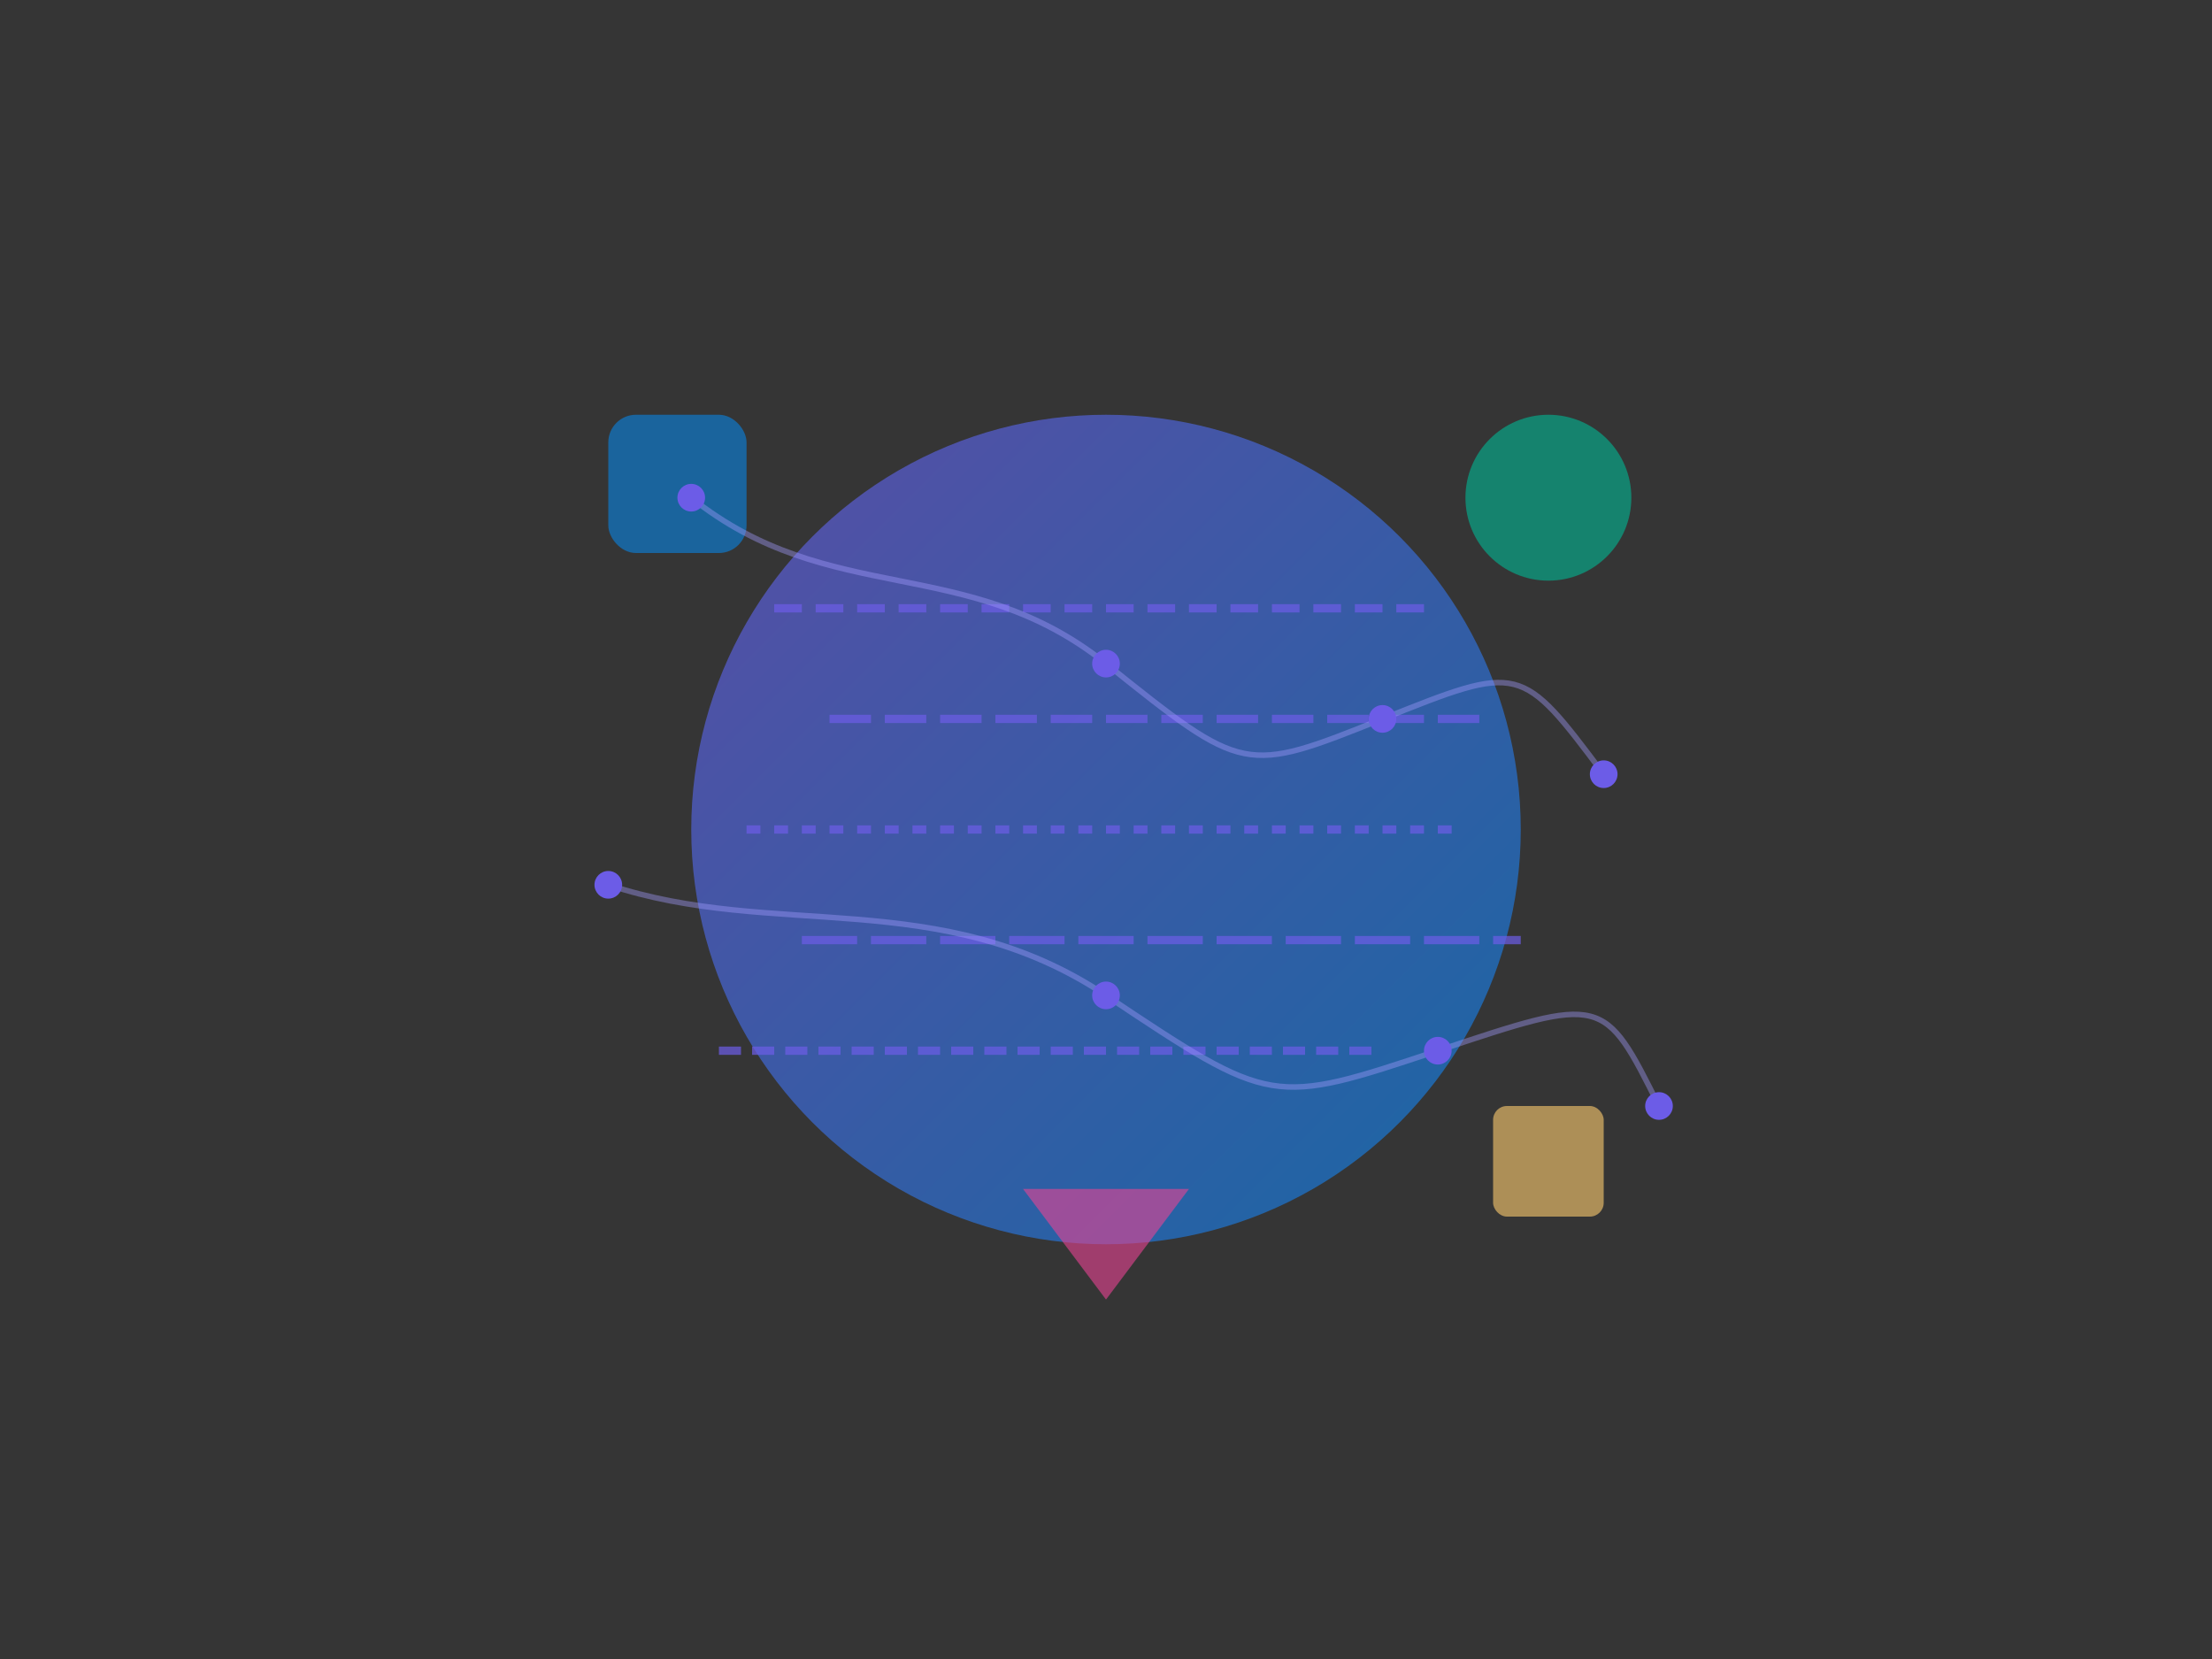 <svg xmlns="http://www.w3.org/2000/svg" viewBox="0 0 800 600" fill="none">
  <rect x="0" y="0" width="800" height="600" fill="#333333" stroke="none"/>
  <!-- 背景元素 -->
  <rect width="800" height="600" fill="#f8f9fa" opacity="0.01"/>
  
  <!-- 主要图形 - 抽象的技术/编码概念 -->
  <g transform="translate(400, 300)">
    <!-- 中央圆形 -->
    <circle cx="0" cy="0" r="150" fill="url(#grad1)" opacity="0.8"/>
    
    <!-- 代码线条 -->
    <g stroke="#6c5ce7" stroke-width="3" opacity="0.7">
      <line x1="-120" y1="-80" x2="120" y2="-80" stroke-dasharray="10,5"/>
      <line x1="-100" y1="-40" x2="140" y2="-40" stroke-dasharray="15,5"/>
      <line x1="-130" y1="0" x2="130" y2="0" stroke-dasharray="5,5"/>
      <line x1="-110" y1="40" x2="150" y2="40" stroke-dasharray="20,5"/>
      <line x1="-140" y1="80" x2="100" y2="80" stroke-dasharray="8,4"/>
    </g>
    
    <!-- 装饰性几何形状 -->
    <rect x="-180" y="-150" width="50" height="50" fill="#0984e3" opacity="0.6" rx="10"/>
    <circle cx="160" cy="-120" r="30" fill="#00b894" opacity="0.6"/>
    <polygon points="0,170 30,130 -30,130" fill="#e84393" opacity="0.6"/>
    <rect x="140" y="100" width="40" height="40" fill="#fdcb6e" opacity="0.6" rx="5"/>
    
    <!-- 连接线 -->
    <g stroke="#a29bfe" stroke-width="2" opacity="0.4">
      <path d="M-150,-120 C-100,-80 -50,-100 0,-60 S 50,-20 100,-40 S 150,-60 180,-20" />
      <path d="M-180,20 C-120,40 -60,20 0,60 S 60,100 120,80 S 180,60 200,100" />
    </g>
    
    <!-- 小圆点 -->
    <g fill="#6c5ce7">
      <circle cx="-150" cy="-120" r="5"/>
      <circle cx="0" cy="-60" r="5"/>
      <circle cx="100" cy="-40" r="5"/>
      <circle cx="180" cy="-20" r="5"/>
      <circle cx="-180" cy="20" r="5"/>
      <circle cx="0" cy="60" r="5"/>
      <circle cx="120" cy="80" r="5"/>
      <circle cx="200" cy="100" r="5"/>
    </g>
  </g>
  
  <!-- 渐变定义 -->
  <defs>
    <linearGradient id="grad1" x1="0%" y1="0%" x2="100%" y2="100%">
      <stop offset="0%" stop-color="#6c5ce7" stop-opacity="0.8"/>
      <stop offset="100%" stop-color="#0984e3" stop-opacity="0.8"/>
    </linearGradient>
  </defs>
</svg>
